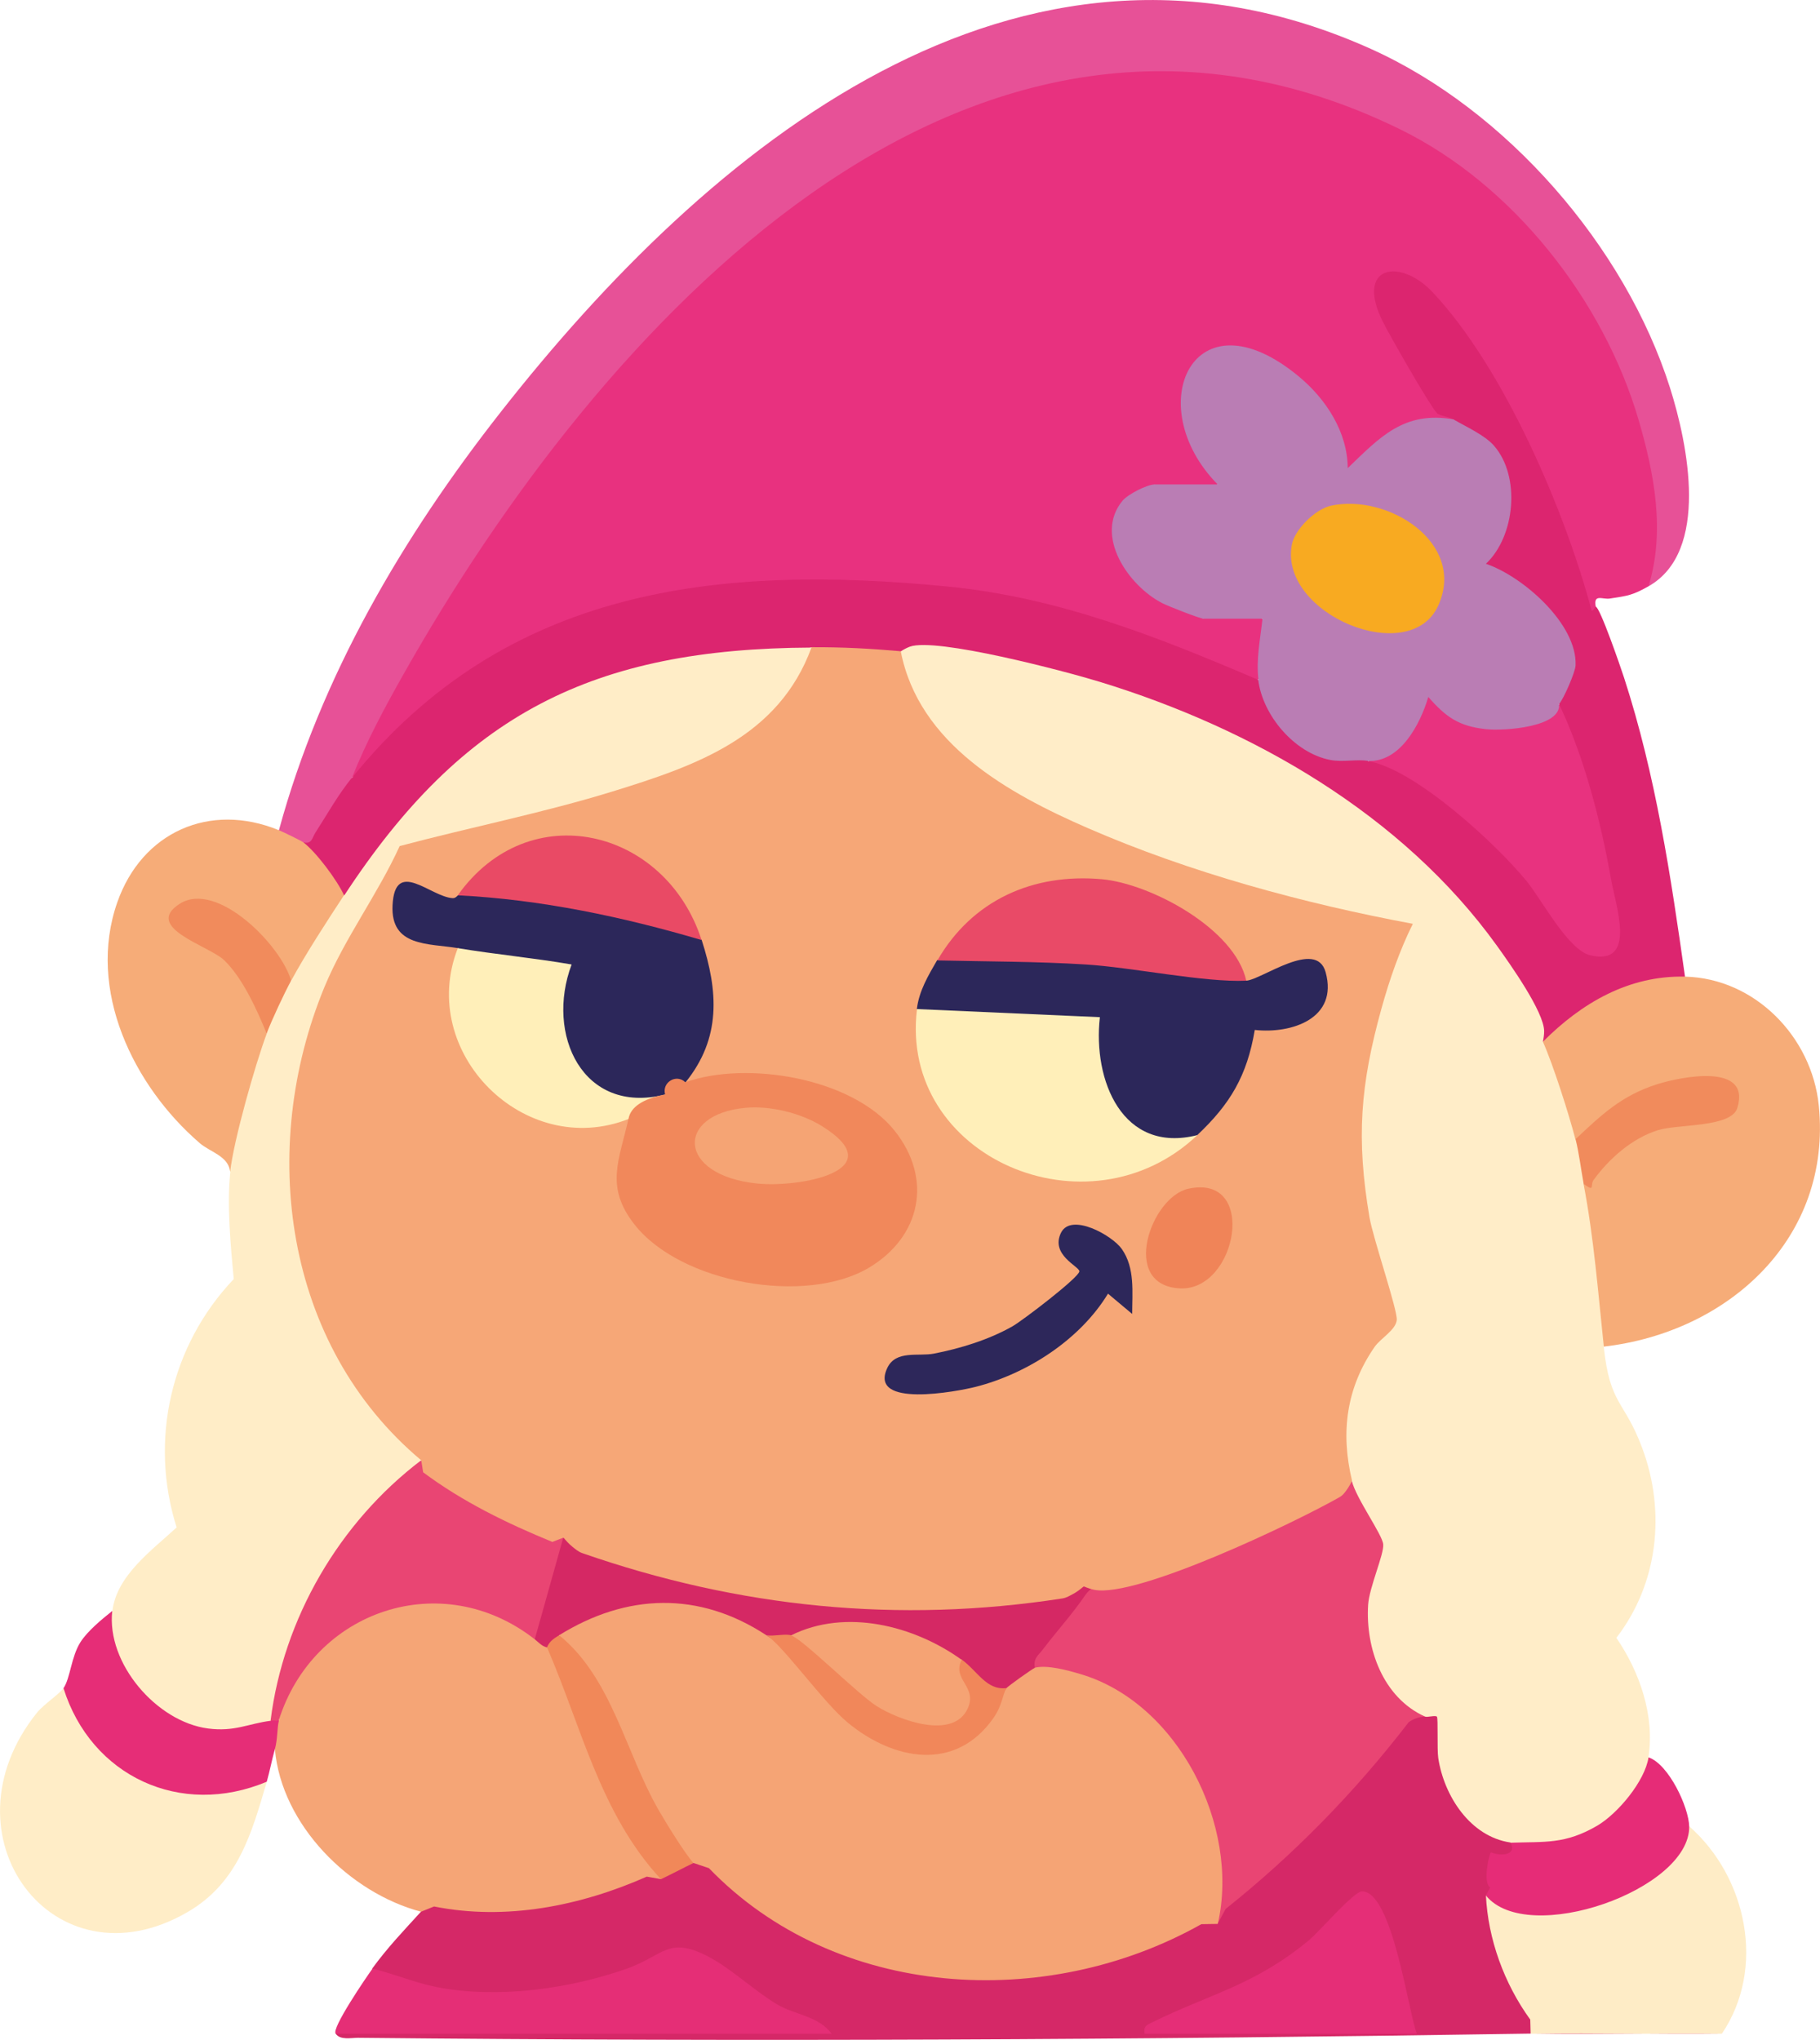 <?xml version="1.0" encoding="UTF-8"?>
<svg id="Calque_2" data-name="Calque 2" xmlns="http://www.w3.org/2000/svg" viewBox="0 0 148.18 166.08">
  <defs>
    <style>
      .cls-1 {
        fill: #f18859;
      }

      .cls-2 {
        fill: #e62d77;
      }

      .cls-3 {
        fill: #e52e77;
      }

      .cls-4 {
        fill: #e94a67;
      }

      .cls-5 {
        fill: #f5a576;
      }

      .cls-6 {
        fill: #f08458;
      }

      .cls-7 {
        fill: #ffedc7;
      }

      .cls-8 {
        fill: #e75197;
      }

      .cls-9 {
        fill: #d52867;
      }

      .cls-10 {
        fill: #2d275a;
      }

      .cls-11 {
        fill: #e8327f;
      }

      .cls-12 {
        fill: #e52e76;
      }

      .cls-13 {
        fill: #f6ac78;
      }

      .cls-14 {
        fill: #f6a777;
      }

      .cls-15 {
        fill: #ffedc8;
      }

      .cls-16 {
        fill: #f5a475;
      }

      .cls-17 {
        fill: #f18b5c;
      }

      .cls-18 {
        fill: #feecc6;
      }

      .cls-19 {
        fill: #d52864;
      }

      .cls-20 {
        fill: #e94a65;
      }

      .cls-21 {
        fill: #f1885b;
      }

      .cls-22 {
        fill: #e62c77;
      }

      .cls-23 {
        fill: #f5a474;
      }

      .cls-24 {
        fill: #dc256f;
      }

      .cls-25 {
        fill: #e94573;
      }

      .cls-26 {
        fill: #f1875a;
      }

      .cls-27 {
        fill: #f8aa21;
      }

      .cls-28 {
        fill: #ba7db4;
      }

      .cls-29 {
        fill: #2c275a;
      }

      .cls-30 {
        fill: #e8317f;
      }

      .cls-31 {
        fill: #f5a374;
      }

      .cls-32 {
        fill: #ffefb9;
      }
    </style>
  </defs>
  <g id="Calque_1-2" data-name="Calque 1">
    <g>
      <g>
        <path class="cls-30" d="M134.22,47.73c-1.3.73-1.65.77-3.15,1-.62.09-1.34-.41-1.15.65.3.92-.49,1.05-1.05.13-1.56-5.92-8.85-24.27-14.23-26.43s1.77,8.98,2.86,10.09c.62.1.93.26.84.99l-.65.58c-2.98-.44-5.17,1.54-7.12,3.51-1.05.58-1.66-.16-1.83-2.21-4.01-10.6-17.43-8.96-9.5,2.56l-.11.85c-.49,1.08-4.55,1.04-5.13,0l-.19.69c-6.14,2.34-.33,8.91,3.93,9.49l.22.74c.43-1.07,4.28-1.03,4.8,0,.89.97.49,3.99-.33,4.97l-.9.1c-22.44-9.68-53.8-13.3-71.46,7.16l-1.44.69c-.08-.25-.15-.5-.17-.75-.21-2.36,8.65-16.12,10.6-18.99C55.31,19.79,80.82-3.97,111.54,8.69c12.11,4.99,20.58,15.92,23.35,28.57.7,3.2,1.48,7.79-.67,10.47Z"/>
        <path class="cls-24" d="M118.34,34.16c-.49-.28-1.13-.29-1.36-.54-.64-.71-3.82-6.29-4.4-7.44-2.27-4.56,1.41-5.24,4.1-2.35,5.8,6.2,10.77,17.83,12.91,25.9.18-.02.28-.33.32-.34.33-.05,2.06,4.99,2.32,5.79,2.57,7.92,3.8,16.11,4.96,24.34l-.78.67c-3.76.13-7.11,2.02-9.79,4.57l-1.02.06c-8.73-19.54-32.04-30.01-52.28-31.78-1.95.85-5.4.67-7.28-.33l-1.41.68c-14.67-.29-27.51,6.14-35.31,18.71l-1.33.81c-.16.05-.31.09-.45.07-.23-.03-2.66-3.15-2.84-3.49-.15-.26-.07-.6-.01-.89.73-1.79,1.71-3.48,2.96-5.06l1.02-.23c12.52-15.49,29.76-17.39,48.48-15.56,9.02.88,17.09,4.09,25.32,7.61l.72.31c.89,3.7,4.05,6.24,7.91,5.61l.3.7c.92-.38,1.22-.29,2.07,0,4.91,1.65,11.17,8.81,14.01,13.18,8.09,8.82.33-14.28-.64-16.47l.12-1.34-.36-.63c3.08-4.21-1.9-8.36-5.47-10.04l-.58-.69c2.63-3.96,2.94-9.15-2.21-11.06v-.76Z"/>
        <path class="cls-8" d="M134.22,47.73c1.37-4.49.47-9.17-.82-13.58-2.86-9.74-10.24-19.13-19.4-23.62C78.6-6.8,48.64,26.98,32.91,54.79c-1.53,2.7-3.1,5.61-4.24,8.5-1.18,1.46-1.98,2.93-2.98,4.48-.28.43-.28.97-.99.81-.59.76-2.26-.07-1.99-.99,3.42-12.56,10.09-23.9,18.07-34.06C57.62,12.06,82.78-8.98,111.61,3.98c11.03,4.96,20.7,16.06,24.36,27.6,1.45,4.58,3.25,13.32-1.75,16.15Z"/>
        <path class="cls-11" d="M111.39,61.96c2.05-1.25,3.23-2.43,4.07-4.7.28-.74.02-2.24.92-1.37,1.09,1.06,2.17,2.49,3.8,2.74s5.5-.03,6.76-1.3c2.02,4.24,3.39,9.51,4.21,14.16.39,2.24,2.16,7.15-1.65,6.29-1.82-.41-3.96-4.52-5.21-6.05-2.5-3.05-9.04-9.09-12.9-9.77Z"/>
        <g>
          <path class="cls-28" d="M102.46,55.34c-.2-1.66.15-3.33.33-4.97h-4.8c-.29,0-2.91-1.03-3.37-1.27-2.74-1.41-5.56-5.48-3.24-8.32.44-.54,2.02-1.34,2.63-1.34h5.13c-6.32-6.42-1.97-15.91,6.62-8.78,2.21,1.84,3.95,4.51,3.97,7.45,2.6-2.5,4.57-4.67,8.6-3.97.99.58,2.56,1.28,3.31,2.15,2.17,2.48,1.74,7.35-.66,9.61,2.99,1.01,7.44,4.89,7.3,8.27-.02.56-1.01,2.81-1.35,3.15.21,1.88-4.48,2.21-5.98,2.04-2.18-.24-3.24-.99-4.66-2.62-.67,2.26-2.3,5.33-4.91,5.21-.91-.16-2.02.12-3.07-.08-2.92-.56-5.52-3.64-5.87-6.54Z"/>
          <path class="cls-27" d="M108.32,41.18c4.65-1.04,11.09,3.01,8.78,8.12s-12.99.69-11.92-4.96c.24-1.26,1.92-2.88,3.15-3.16Z"/>
        </g>
      </g>
      <g>
        <path class="cls-15" d="M125.62,84.8l.76.09c.9,2.24,1.64,4.57,2.31,6.89l-.43.96c1.13.13,1.55,3.02.66,3.64.22.25.43.52.6.8.77,1.31,1.8,9.99,1.4,11.51-.08.32-.21.63-.35.93.51,4.84,1.69,4.36,3.14,8.28,1.93,5.19,1.29,11.04-2.11,15.44,1.89,2.76,3.14,6.33,2.61,9.72,1.2,1.05-.94,3.53-1.84,4.46-1.16,1.22-2.35,2.01-3.95,2.58-1.37.48-4.58,1.06-5.46-.09-4.83.38-6.97-5.4-6.59-9.6l-.36-.66c-1.41.83-3.14-1.5-3.86-2.71-2.23-3.75-1.46-7.43-.19-11.26l-2.35-4.47.45-.75c-1.63-1.24-1.23-4.84-.75-6.78.65-2.66,1.93-4.51,3.75-6.39-1.77-6.05-3.39-11.68-2.67-18.35.32-2.95,1.97-10.93,3.56-13.09.17-.23.44-.35.7-.45-5.48-.46-11.05-2.08-16.34-3.75-7.06-2.23-17.69-6.09-22.48-12.04-1.32-1.64-3.48-4.73-2.49-6.68.23-.15.47-.28.73-.38,2.13-.78,12.67,2,15.47,2.86,12.42,3.8,24.65,10.8,32.34,21.49,1.09,1.52,3.83,5.38,3.84,6.95,0,.28-.04.56-.1.85Z"/>
        <path class="cls-7" d="M66.06,52.7c.69,1.56-1.03,3.65-2.07,4.91-3.46,4.18-9.83,6.37-14.96,7.78s-10.72,2.82-16.13,4l-.79,1.84c-9.95,14.04-11.62,33.93,1.72,46.39l.47,1.29-.45,1.2c-6.15,4.94-9.58,11.92-11.35,19.49l-.44.5c-.08.91-2.02,1.19-2.88,1.27-3.48.31-6.14-.89-8.39-3.6-1.32-1.6-3.18-4.76-1.64-6.6.33-2.91,3.25-4.98,5.23-6.82-2.25-7.12-.47-14.83,4.65-20.22-.25-2.66-.57-6.06-.28-8.71-.45-1.68-.29-3.46.48-5.35l1.74-5.75.76-.15c-.3-1.4.51-4.16,1.99-4.3.02-1.96,1.98-5.1,3.3-6.64l1-.32c9.68-14.79,20.25-20.11,38.05-20.19Z"/>
        <path class="cls-5" d="M43.56,133.46c.7-.62,1.1-.18.99.66l1,.68c1.86,6.18,4.56,11.84,8.08,16.99l.18,1.2c-5.8,2.79-13.17,4.32-19.52,2.65-5.84-1.54-11.37-7.08-11.91-13.24-.86-.39-.71-2.25.33-2.32.26-6.51,7.93-10.83,14.12-10.11,2.18.26,6.17,1.28,6.73,3.49Z"/>
        <path class="cls-13" d="M137.2,79.51c5.69.14,10.31,4.91,10.88,10.47,1.1,10.82-7.35,18.48-17.5,19.65-.47-4.43-.81-8.86-1.65-13.24,1.89-3.84,5.72-5.48,9.86-5.56,2.46.04,3.18-2.53.36-2.56-3.91-.03-7.25,1.71-9.93,4.5h-.95c-.51-2-1.83-6.13-2.65-7.96,3.14-3.15,6.99-5.41,11.58-5.3Z"/>
        <path class="cls-13" d="M22.71,67.59c.34.14,1.79.84,1.99.99,1.05.8,2.73,3.05,3.31,4.3-1.37,2.09-3.1,4.74-4.3,6.95-.75-.31-1.34-.97-1.77-1.96-2.09-5.04-13.32-5.4-3.39-.33,1.6,1.73,3.51,4.15,3.17,6.6-.94,2.51-2.7,8.71-2.98,11.25-.14-1.27-1.63-1.6-2.47-2.32-5.41-4.66-9.22-12.48-6.72-19.61,2-5.71,7.52-8.19,13.16-5.87Z"/>
        <path class="cls-7" d="M21.72,145.05c-1.24,4.25-2.35,8.23-6.44,10.61-10.92,6.35-20.3-6.24-12.26-16.24.51-.63,1.87-1.56,2.15-1.98l.86.46c2.19,6.1,8.72,9.07,14.77,6.8l.91.35Z"/>
        <path class="cls-18" d="M140.18,165.57h-15.22c-.11,0-.22,0-.33,0-2.35-2.94-3.8-6.42-4.21-10.2-.07-.64-.47-1.22.57-1.06l.72-.19c4.33,2.89,13.52-.19,15.16-5.14l.67-.29c4.68,4.12,6.26,11.54,2.65,16.88Z"/>
        <path class="cls-2" d="M22.05,140.08c.18-.64.47-.64.66,0-.15.49-.1,1.52-.33,2.32-.25.89-.41,1.77-.66,2.65-7,2.95-14.3-.43-16.55-7.61.56-.83.62-2.55,1.38-3.75.58-.91,1.74-1.86,2.59-2.54-.48,4.26,3.6,9.02,7.8,9.57,2.17.28,3.24-.39,5.1-.63Z"/>
        <path class="cls-22" d="M137.53,148.69c.08,5.16-13.15,9.81-16.55,5.63-1.44-1.77-.03-2.57-.33-4.3.53-.11,1.11.33,1.55.32.5-.02.73-.32.77-.32,2.84-.1,4.44.14,7.06-1.38,1.69-.99,3.89-3.63,4.19-5.57,1.65.56,3.28,4.07,3.31,5.63Z"/>
        <path class="cls-9" d="M140.18,165.57h-15.22c5.07-.08,10.15.06,15.22,0Z"/>
        <path class="cls-25" d="M116.02,139.75c-5.38,5.84-10.03,12.62-16.88,16.88l-.51-.81c1.36-8.73-4.55-18.66-13.72-19.45l-.66-.59c-.29-.01-.7-.14-.68-.36.05-1.04,3.98-5.75,4.85-6.12.02-.01.07.39-.2-.14,7.65-1.47,15.16-4.73,21.84-8.61.34,1.43,2.49,4.37,2.56,5.18s-1.14,3.5-1.23,4.92c-.22,3.55,1.2,7.55,4.63,9.1Z"/>
        <path class="cls-17" d="M128.27,92.75c2.11-1.99,3.76-3.56,6.62-4.47,1.97-.63,7.7-1.78,6.56,1.92-.49,1.61-4.86,1.3-6.47,1.81-2.1.66-3.96,2.3-5.23,4.05-.32.44.16,1.02-.81.33-.21-1.12-.39-2.59-.66-3.64Z"/>
        <path class="cls-25" d="M45.87,125.19c.23.14.57.35.53.54-.16.84-1.79,7.2-2.09,7.45-.23.19-.47.29-.77.28-7.56-5.92-18.04-2.38-20.85,6.62-.22.02-.45-.03-.66,0,1.04-8.33,5.6-16.13,12.24-21.18,2.94,2.46,7.99,4.92,11.58,6.29Z"/>
        <path class="cls-17" d="M23.7,79.84c-.56,1.03-1.58,3.21-1.99,4.3-.79-1.93-1.94-4.5-3.46-5.97-1.2-1.16-6.64-2.66-3.62-4.59s8.25,3.36,9.07,6.25Z"/>
        <path class="cls-16" d="M62.42,133.13l1.54.51c3.91,5.64,12.95,13.94,17.19,3.94l.79-.15c-.8-.73,1.6-2.43,2.32-1.66,1.01-.24,2.63.2,3.64.5,8,2.31,13.08,12.39,11.25,20.36-13.04,8.12-32.27,7.05-42.69-4.97l-.77.1c-2.79-4.14-5.09-8.6-6.92-13.37-.82-1.58-1.81-3.07-3.11-4.29l-.12-.98c1.23-2.41,5.76-3.27,8.42-3.29s7.25.8,8.46,3.29Z"/>
        <g>
          <path class="cls-9" d="M116.02,139.75c.19.08.85-.13.97.01.11.13,0,2.67.11,3.37.47,3.08,2.6,6.39,5.87,6.87.58,1.02-.75,1.15-1.58.8-.15.1-.69,2.51-.06,2.86l-.35.64c.17,3.56,1.48,7.18,3.61,10.12l.03,1.14c-31.72.5-63.7.67-95.47.34-.56,0-1.47.21-1.82-.34.03-.33.28-.63.62-.66l37.68-.04-2.5-1c-2.42-2.03-4.97-3.58-7.66-4.65-6.58,2.78-13.04,4.49-20.42,3.13-1.49-.28-3.99-.86-4.75-2.07,1.27-1.74,2.54-3.06,3.97-4.63l1.07-.43c5.85,1.17,11.92-.04,17.32-2.43l1.13.2c.46-1.24,1.4-1.71,2.65-1.32l1.28.43c10.33,10.71,27.46,11.67,40.09,4.56l1.32-.02.66-1.22c5.53-4.41,10.5-9.48,14.9-15.2.39-.28.83-.43,1.31-.46Z"/>
          <path class="cls-12" d="M30.32,160.27c1.77.42,3.48,1.16,5.28,1.51,4.9.95,10.72.15,15.41-1.5,3.02-1.06,3.38-2.69,6.62-1.01,1.91.99,3.88,2.88,5.67,3.93,1.42.83,3.35.93,4.41,2.37H27.34c-.42-.37,2.55-4.7,2.98-5.29Z"/>
          <path class="cls-3" d="M115.36,165.57h-22.17c-.1-.57.12-.69.58-.91,4.77-2.35,8.39-3.04,12.81-6.71.82-.68,3.64-3.97,4.31-3.97,2.47,0,3.75,9.71,4.47,11.6Z"/>
        </g>
        <path class="cls-1" d="M56.46,151.67c-.89.43-1.76.9-2.65,1.32-4.94-5.33-6.46-12.39-9.27-18.87-.84-.73.13-1.69.99-.99,4.29,3.49,5.38,9.51,8.1,14.24.6,1.05,2.1,3.47,2.82,4.3Z"/>
        <path class="cls-19" d="M88.23,129.16c1.19-.05.49.17.16.66-1.08,1.58-2.33,2.95-3.48,4.46-.37.49-.8.72-.65,1.5-.14.03-2.25,1.53-2.32,1.66-1.06,1.62-3.45-.81-3.64-2.32l-.92.17c-3.46-2.24-7.81-3.38-11.81-1.95l-1.18-.21c-.24.75-.9.75-1.99,0-5.51-3.62-11.41-3.4-16.88,0-.43.27-.79.49-.99.99-.42-.1-.67-.41-.99-.66l2.32-8.28c13.28,5.06,28.34,6.67,42.36,3.97Z"/>
        <path class="cls-26" d="M64.4,133.13l1.18-.04,5.02,4.37c1.77,2.12,9.88,4.26,6.98-.87-.27-.8-.26-1.42.72-1.48,1.26.9,2.02,2.53,3.64,2.32-.31.53-.34,1.41-1.05,2.43-3.1,4.43-8.14,3.45-11.86.39-1.97-1.62-5.22-6.21-6.61-7.12.58.1,1.49-.14,1.99,0Z"/>
        <path class="cls-31" d="M78.3,135.12c-.83,1.62,1.31,2.18.49,3.97-1.19,2.6-5.64.93-7.41-.19-1.54-.97-6.08-5.52-6.98-5.76,4.44-2.22,10.03-.8,13.9,1.99Z"/>
        <g>
          <path class="cls-14" d="M73.34,53.03c1.47,7.55,8.76,11.57,15.23,14.39,8.32,3.62,17.55,6.13,26.46,7.79-1.08,2.17-1.9,4.54-2.55,6.88-1.73,6.24-2.07,10.58-.98,17.01.29,1.72,2.3,7.56,2.22,8.37s-1.32,1.49-1.8,2.18c-2.3,3.32-2.79,6.95-1.84,10.9-.13.27-.28.53-.45.77s-.35.45-.57.57c-3.6,2.05-16.49,8.22-19.96,7.54-.29-.06-.58-.16-.86-.28-.27.22-.54.44-.84.6s-.58.33-.89.38c-13.36,2.07-26.35.75-39.11-3.69-.29-.1-.54-.31-.8-.52s-.5-.47-.72-.74l-.91.35c-3.69-1.51-7.32-3.28-10.52-5.67l-.15-.97c-11.2-9.39-13.3-25.39-7.89-38.52,1.64-3.98,4.35-7.57,6.13-11.49,5.75-1.53,11.63-2.69,17.32-4.44,6.83-2.11,13.54-4.43,16.22-11.75,2.56-.01,4.75.11,7.28.33Z"/>
          <g>
            <path class="cls-29" d="M101.46,79.84c1.23-.06,5.71-3.45,6.47-.69,1.04,3.76-2.75,5.03-5.77,4.7-.63,3.74-2,6.03-4.68,8.56-5.87,3.21-9.03-4.21-8.81-8.98l-13.66-.61-.36-.68c.18-1.49.94-2.74,1.65-3.97.36-.16.73-.31,1.1-.42s.74-.2,1.1-.2c7.77.06,14.88.82,22.37,1.62l.57.65Z"/>
            <path class="cls-29" d="M37.27,72.89c.29-.15.59-.3.91-.39,2.8-.85,14.06,1.87,17.44,2.91.28.09.53.26.79.45s.5.43.72.67c1.35,4.18,1.6,7.98-1.32,11.59-.37.13-1.18.72-1.65.99-6.31,3.32-10.43-4.56-8.5-10.01-2.56-.32-5.1-.77-7.6-1.34l-.77-.57c-2.44-.4-5.49-.1-5.33-3.48.19-3.89,3.09-.69,4.9-.59.25.01.4-.23.43-.23Z"/>
            <path class="cls-32" d="M74.66,82.15l14.89.66c-.59,5.13,1.83,11.15,7.94,9.6-8.9,8.44-24.31,1.78-22.83-10.26Z"/>
            <path class="cls-4" d="M101.46,79.84c-3.37.16-9.31-1.09-13.07-1.32-4-.25-8.07-.24-12.07-.33,2.82-4.89,7.76-7.12,13.4-6.61,3.95.36,10.83,4.02,11.75,8.27Z"/>
            <path class="cls-32" d="M37.27,77.19c3.07.51,6.2.8,9.27,1.33-2.14,5.68.89,12.27,7.61,10.59-.87.49-2.01,1.61-2.98,1.99-8.46,3.33-17.21-5.41-13.9-13.9Z"/>
            <path class="cls-10" d="M92.19,106.98l-1.98-1.66c-2.26,3.72-6.54,6.51-10.79,7.59-1.47.37-8.73,1.76-7.18-1.54.7-1.48,2.53-.92,3.8-1.17,2.16-.42,4.47-1.13,6.39-2.22.8-.45,5.44-3.99,5.45-4.48,0-.4-2.39-1.34-1.49-3.15.83-1.64,4.17.22,4.95,1.34,1.08,1.55.84,3.51.84,5.28Z"/>
            <path class="cls-20" d="M57.12,76.53c-6.44-1.9-13.14-3.31-19.85-3.64,5.8-8.17,16.92-5.45,19.85,3.64Z"/>
            <path class="cls-6" d="M96.74,96.78c5.72-1.27,3.98,8.35-.68,8.11-4.9-.25-2.36-7.44.68-8.11Z"/>
            <g>
              <path class="cls-21" d="M51.17,91.09c.17-.97,1.17-1.63,2.98-1.99-.27-.98.91-1.71,1.65-.99,4.98-1.78,13.61-.37,17.05,3.96,3.12,3.93,2.11,8.63-2.11,11.14-5.15,3.06-15.32,1.27-19.08-3.52-2.43-3.09-1.24-5.24-.49-8.61Z"/>
              <path class="cls-23" d="M60.69,90.19c2.01-.19,4.52.42,6.25,1.5,5.8,3.63-1.88,5.02-5.32,4.66-6.51-.68-6.62-5.63-.94-6.16Z"/>
            </g>
          </g>
        </g>
      </g>
    </g>
  </g>
</svg>